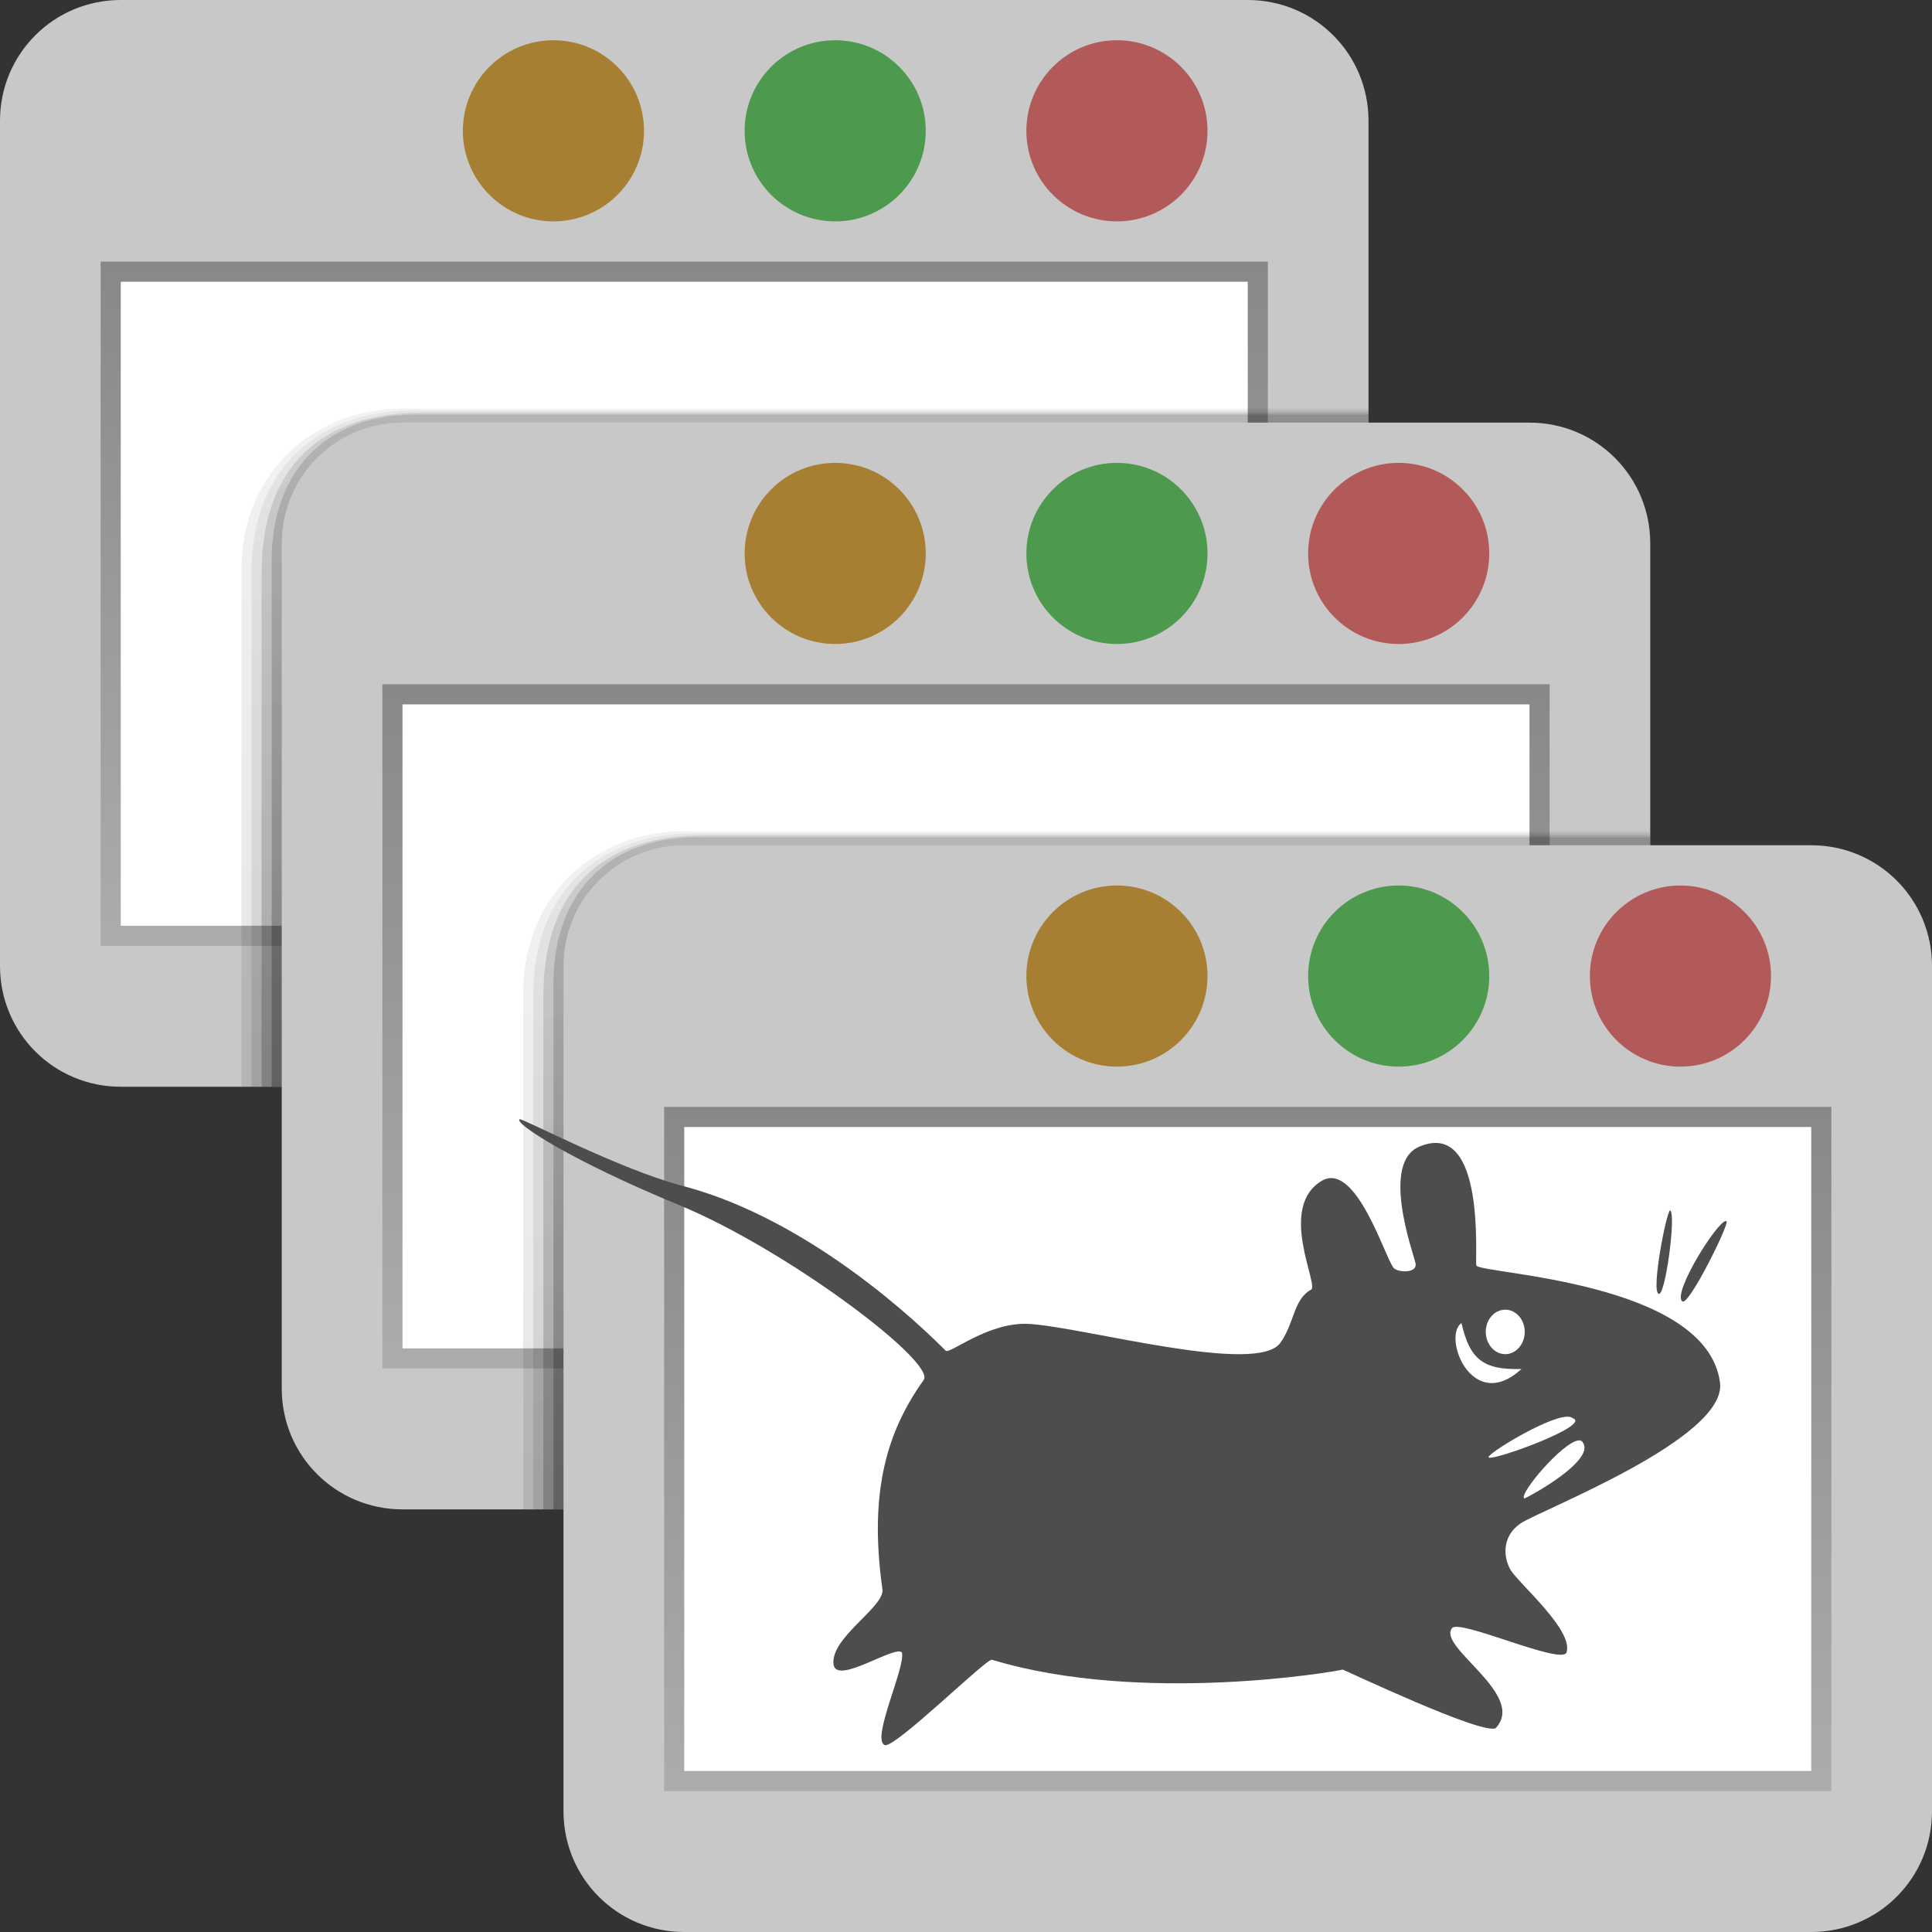 <svg width="96" version="1.0" xmlns="http://www.w3.org/2000/svg" height="96" xmlns:xlink="http://www.w3.org/1999/xlink">
<rect width="100%" height="100%" fill="#333333" stroke="none"/>
<defs>
<linearGradient id="linearGradient3678">
<stop offset="0" style="stop-color:#888"/>
<stop offset="1" style="stop-color:#acacac"/>
</linearGradient>
<linearGradient id="linearGradient1016">
<stop offset="0"/>
<stop offset="1" style="stop-opacity:.5"/>
</linearGradient>
<linearGradient xlink:href="#linearGradient1016" id="linearGradient1050" y1="75" x1="27.5" y2="41.6" x2="27.5" gradientUnits="userSpaceOnUse"/>
<linearGradient xlink:href="#linearGradient1016" id="linearGradient1074" y1="75" x1="26" y2="40.4" x2="26" gradientUnits="userSpaceOnUse"/>
<linearGradient xlink:href="#linearGradient1016" id="linearGradient1066" y1="75" x1="26.5" y2="40.8" x2="26.5" gradientUnits="userSpaceOnUse"/>
<linearGradient xlink:href="#linearGradient1016" id="linearGradient1042" y1="54" x1="11.997" y2="19.4" x2="11.997" gradientUnits="userSpaceOnUse"/>
<linearGradient xlink:href="#linearGradient1016" id="linearGradient1058" y1="75" x1="27" y2="41.2" x2="27" gradientUnits="userSpaceOnUse"/>
<linearGradient xlink:href="#linearGradient1016" id="linearGradient1034" y1="54" x1="12.497" y2="19.8" x2="12.497" gradientUnits="userSpaceOnUse"/>
<linearGradient gradientTransform="translate(-7,-1)" xlink:href="#linearGradient3678" id="linearGradient462" y1="35" x1="26" y2="69" gradientUnits="userSpaceOnUse" x2="26"/>
<linearGradient gradientTransform="translate(-20,-16)" xlink:href="#linearGradient3678" id="linearGradient446" y1="29" x1="25" y2="63" gradientUnits="userSpaceOnUse" x2="25"/>
<linearGradient gradientTransform="translate(6,18)" id="linearGradient3684" xlink:href="#linearGradient3678" y1="37" x1="27" y2="71" x2="27" gradientUnits="userSpaceOnUse"/>
<linearGradient xlink:href="#linearGradient1016" id="linearGradient1018" y1="54" x1="13.497" y2="20.6" x2="13.497" gradientUnits="userSpaceOnUse"/>
<linearGradient xlink:href="#linearGradient1016" id="linearGradient1026" y1="54" x1="12.997" y2="20.2" x2="12.997" gradientUnits="userSpaceOnUse"/>
</defs>
<g style="color:#000">
<path style="fill:#c8c8c8" d="m 6,0 h 56 c 3.324,0 6,2.676 6,6 v 42 c 0,3.324 -2.676,6 -6,6 H 6 C 2.676,54 0,51.324 0,48 V 6 C 0,2.676 2.676,0 6,0 Z"/>
<path style="fill:url(#linearGradient446)" d="M 5,13 H 63 V 47 H 5 Z"/>
<path style="fill:#fff" d="M 6,14 H 62 V 46 H 6 Z"/>
<path style="opacity:.1;fill:url(#linearGradient1042)" d="m 19.997,20.3 c -4.488,0 -8,3.274 -8,8 V 54 h 50 c 3.324,0 6,-2.676 6,-6 V 20.3 Z"/>
<path style="opacity:.1;fill:url(#linearGradient1034)" d="m 20.497,20.4 c -4.622,0 -8,2.857 -8,8 V 54 h 49.5 c 3.324,0 6,-2.676 6,-6 V 20.4 Z"/>
<path style="opacity:.2;fill:url(#linearGradient1026)" d="m 20.997,20.5 c -5.026,0 -8,2.688 -8,8 V 54 h 49 c 3.324,0 6,-2.676 6,-6 V 20.5 Z"/>
</g>
<circle cx="55.5" cy="6.5" style="fill:#b25959" r="4.5"/>
<circle cx="41.5" cy="6.5" style="fill:#4d994d" r="4.5"/>
<circle cx="27.5" cy="6.5" style="fill:#a67f32" r="4.5"/>
<g style="color:#000">
<path style="opacity:.25;fill:url(#linearGradient1018)" d="m 20.597,20.6 c -4.358,0 -7.033,2.77 -7.1,7.1 L 13.497,54 H 61.997 c 3.324,0 6,-2.676 6,-6 V 20.6 Z"/>
<path style="fill:#c8c8c8" d="m 20,21 h 56 c 3.324,0 6,2.676 6,6 v 42 c 0,3.324 -1.676,6 -5,6 H 20 c -3.324,0 -6,-2.676 -6,-6 V 27 c 0,-3.324 2.676,-6 6,-6 z"/>
<path style="fill:url(#linearGradient462)" d="M 19,34 H 77 V 68 H 19 Z"/>
<path style="fill:#fff" d="M 20,35 H 76 V 67 H 20 Z"/>
</g>
<ellipse cx="69.5" cy="27.5" rx="4.5" ry="4.5" style="fill:#b25959"/>
<ellipse cx="55.5" cy="27.5" rx="4.5" ry="4.5" style="fill:#4d994d"/>
<ellipse cx="41.5" cy="27.5" rx="4.5" ry="4.5" style="fill:#a67f32"/>
<g style="color:#000">
<path style="opacity:.1;fill:url(#linearGradient1074)" d="m 34,41.3 c -4.488,0 -8,3.274 -8,8 V 75 h 50 c 3.324,0 6,-2.676 6,-6 V 41.3 Z"/>
<path style="opacity:.1;fill:url(#linearGradient1066)" d="m 34.5,41.4 c -4.622,0 -8,2.857 -8,8 V 75 H 76 c 3.324,0 6,-2.676 6,-6 V 41.4 Z"/>
<path style="opacity:.2;fill:url(#linearGradient1058)" d="m 35,41.5 c -5.026,0 -8,2.688 -8,8 V 75 h 49 c 3.324,0 6,-2.676 6,-6 V 41.5 Z"/>
<path style="opacity:.25;fill:url(#linearGradient1050)" d="m 34.6,41.6 c -4.358,0 -7.033,2.77 -7.1,7.1 V 75 H 76 c 3.324,0 6,-2.676 6,-6 V 41.6 Z"/>
<path style="fill:#c8c8c8" d="m 34,42 h 56 c 3.324,0 6,2.676 6,6 v 42 c 0,3.324 -2.676,6 -6,6 H 34 c -3.324,0 -6,-2.676 -6,-6 V 48 c 0,-3.324 2.676,-6 6,-6 z"/>
<path style="fill:url(#linearGradient3684)" d="M 33,55 H 91 V 89 H 33 Z"/>
<path style="fill:#fff" d="M 34,56 H 90 V 88 H 34 Z"/>
</g>
<circle cx="83.5" cy="48.5" style="fill:#b25959" r="4.5"/>
<circle cx="69.5" cy="48.5" style="fill:#4d994d" r="4.5"/>
<circle cx="55.5" cy="48.5" style="fill:#a67f32" r="4.5"/>
<path style="fill:#4d4d4d;fill-rule:evenodd" d="m 25.823,55.615 c -0.319,0.174 2.54,2.048 7.897,4.253 5.357,2.205 12.763,7.789 12.183,8.691 -1.74,2.451 -2.764,5.389 -2.056,10.41 0.128,0.884 -2.626,2.419 -2.426,3.753 0.167,1.015 3.076,-1.008 3.394,-0.609 0.194,0.716 -1.555,4.342 -0.848,4.601 0.517,0.154 5.055,-4.317 5.319,-4.242 7.489,2.264 17.238,0.561 17.426,0.489 -0.018,-0.039 7.004,3.304 7.614,2.904 1.541,-1.669 -2.919,-4.021 -2.176,-4.96 0.326,-0.492 5.437,1.846 5.689,1.207 0.366,-1.105 -2.373,-3.424 -2.785,-4.112 -0.358,-0.634 -0.429,-1.655 0.49,-2.295 0.919,-0.64 10.315,-4.235 9.921,-7.016 -0.681,-5.054 -11.926,-5.383 -12.107,-5.809 -0.085,-0.2 0.504,-7.226 -2.774,-5.928 -2.018,0.751 -0.381,5.23 -0.25,5.809 0.12,0.533 -0.896,0.473 -1.088,0.239 -0.428,-0.523 -1.835,-5.195 -3.503,-4.362 -2.338,1.289 -0.143,5.319 -0.609,5.45 -0.866,0.484 -0.818,1.669 -1.512,2.632 -1.145,1.641 -9.718,-0.768 -12.488,-0.935 -2.028,-0.12 -3.961,1.539 -4.144,1.327 -2.469,-2.473 -7.576,-6.782 -13.173,-8.213 -3.139,-0.852 -7.808,-3.316 -7.995,-3.285 Z  m 57.163,4.525 c -0.187,0.081 -0.941,3.967 -0.577,4.144 0.323,0.242 0.883,-3.918 0.587,-4.134 -0.005,-0.005 -0.005,-0.013 -0.011,-0.011 z  m 2.774,.533 c -0.424,-0.008 -2.686,3.606 -2.165,3.992 0.323,0.242 2.336,-3.844 2.197,-3.981 -0.01,-0.008 -0.019,-0.011 -0.033,-0.011 z  m -10.965,4.405 c 0.536,0 0.968,0.489 0.968,1.099 0,0.61 -0.432,1.11 -0.968,1.11 -0.536,0 -0.968,-0.5 -0.968,-1.11 0,-0.61 0.432,-1.099 0.968,-1.099 z  m -2.176,.663 c 0.412,1.779 1.05,2.341 2.981,2.284 -2.457,2.253 -3.945,-1.602 -2.981,-2.284 z  m 5.2,4.656 c 0.153,-0.012 0.27,0.012 0.337,0.076 0.968,0.351 -4.154,2.197 -4.188,1.936 -0.051,-0.18 2.78,-1.926 3.851,-2.012 z  m .631,1.175 c 0.053,-0.004 0.102,0.012 0.141,0.033 0.914,0.908 -2.893,2.921 -2.85,2.85 -0.307,-0.185 1.914,-2.821 2.709,-2.883 z "/>
</svg>
